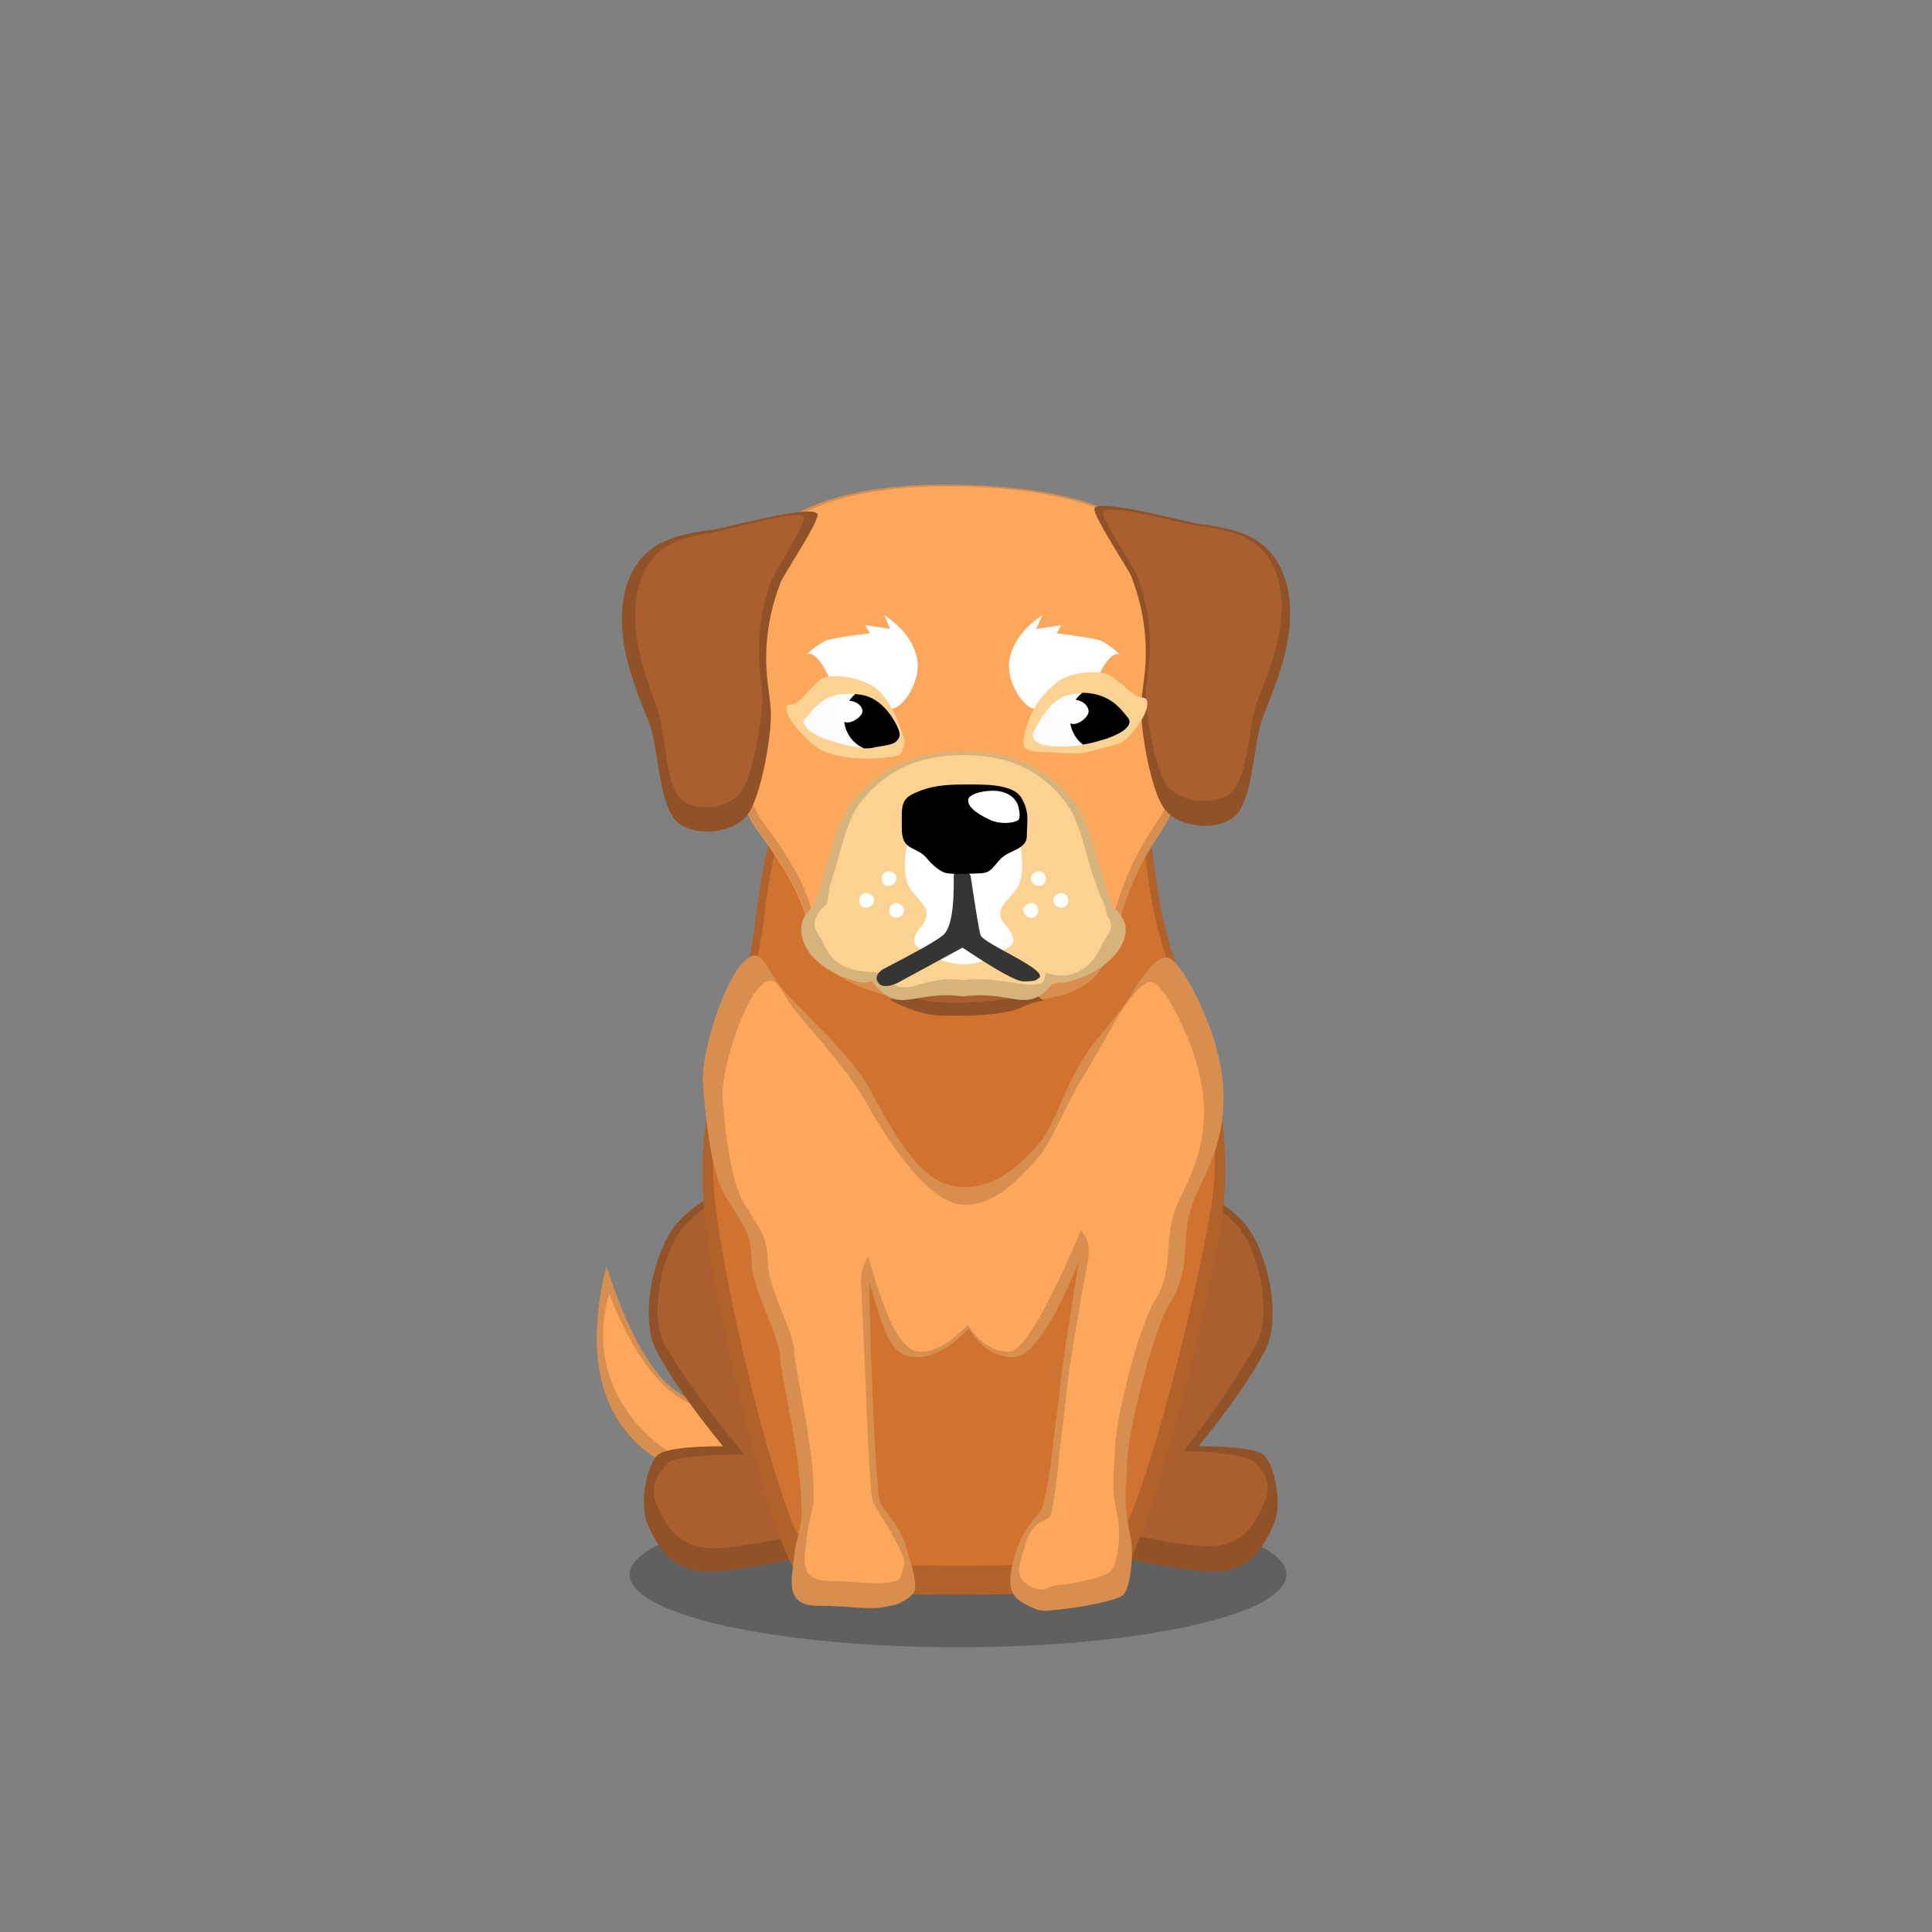 ﻿<?xml version="1.0" encoding="utf-8"?><!DOCTYPE svg PUBLIC "-//W3C//DTD SVG 1.1//EN" "http://www.w3.org/Graphics/SVG/1.1/DTD/svg11.dtd"><svg x="0" y="0" width="340px" height="340px" viewBox="0, 0, 340, 340" preserveAspectRatio="xMidYMid" font-size="0" id="a" enable-background="new 0 0 340 340" xmlns="http://www.w3.org/2000/svg" xmlns:xlink="http://www.w3.org/1999/xlink" xmlns:xml="http://www.w3.org/XML/1998/namespace" version="1.1"><rect x="0" y="0" width="340" height="340" fill="#808080" stroke="none"/><g id="b" fill="#000"><g id="c"><g transform="translate(0, 0) translate(0, 224)" id="d"><ellipse cx="168.6" cy="53.1" rx="57.8" ry="12.8" fill-opacity="0.25" id="e" /></g><g id="f"><g transform="translate(102.8, 91.2) translate(28, 148) scale(-1, 1) translate(-28, -148) translate(0, 127)" id="g"><path d="M52.1 4.6 C47.4 19.1 42.1 27 36.2 28.3 C27.3 30.2 18 29.7 13.9 24.6 C11.2 14.5 14 14.7 15.4 11.9 C16.8 9.1 16.1 4.5 9.2 4.5 C4.6 4.5 1.4 7.4 -0.2 13.3 C-1 16.7 -1.4 19.7 -1.2 22.3 C-1 26.2 0.8 36.4 8.6 40.9 C16.4 45.4 28.6 48.2 43.3 38.5 C53.1 32 56 20.7 52.1 4.6 z" id="h" fill="#FDA75C" /><path d="M52.1 4.6 C56 20.7 53.1 32 43.3 38.5 C28.6 48.2 16.4 45.4 8.6 40.9 C0.8 36.4 -1 26.2 -1.2 22.3 C-1.4 19.7 -1 16.7 -0.2 13.3 C1.4 7.4 4.6 4.5 9.2 4.5 C16.1 4.5 16.8 9.1 15.4 11.9 C14 14.7 11.2 14.5 13.9 24.6 C18 29.7 27.3 30.2 36.2 28.3 C42.1 27 47.4 19.1 52.1 4.6 z M51.6 9.5 C47.1 21.3 41 28.4 35.3 29.4 C26.7 30.9 18.3 30.2 14.4 26.1 C10.5 22 11.2 17.1 12.6 14.8 C14 12.5 15.5 6.3 8.8 6.3 C4.4 6.3 2.5 8.3 1 13.1 C0.2 15.9 0.3 21.1 0.5 23.2 C0.7 26.4 1.8 35.6 9.3 39.2 C16.8 42.9 25.1 46.4 39.2 38.5 C48.6 33.1 55.4 22.6 51.6 9.5 z" opacity="0.15" id="i" /></g><g transform="translate(120.5, 273.3) scale(1.204) translate(-120.5, -273.3) translate(-289, 62.1) translate(20, 150)" id="j"><path d="M418 16.4 C418 16.4 415.5 9 413.5 8.1 C411.5 7.2 409.1 5.1 402.7 6.1 C396.3 7.1 391.2 9.7 388.3 13.1 C385.4 16.4 382.6 26.3 385.4 31.7 C387.3 35.3 390.5 40 395.1 45.6 C389.5 45.6 386.3 46.1 385.4 47 C384.1 48.4 382.7 53.9 384.1 57 C385.4 60 387.5 64.2 393.6 63.9 C399.7 63.7 414.1 60.2 416.6 59.1 C419.1 58 417.8 40.7 417.8 39.4 C417.7 13 418 16.4 418 16.4 z" id="k" fill="#AA602E" /><path d="M418 16.4 C418 16.4 417.7 12.9 417.8 39.4 C417.8 40.7 419.1 58 416.6 59.1 C414.1 60.2 399.7 63.7 393.6 63.9 C387.5 64.2 385.4 60 384.1 57 C382.7 53.9 384.1 48.4 385.4 47 C386.3 46.1 389.5 45.6 395.1 45.6 C390.5 40 387.3 35.3 385.4 31.7 C382.6 26.3 385.4 16.4 388.3 13.1 C391.2 9.7 396.3 7.1 402.7 6.1 C409.1 5.1 411.5 7.2 413.5 8.1 C415.5 9.1 418 16.4 418 16.4 z M416.7 16.6 C416.7 16.6 414.4 9.8 412.5 8.9 C410.6 8 408.4 6.1 402.5 7.1 C396.6 8.1 391.9 10.4 389.3 13.6 C386.6 16.6 384 25.8 386.6 30.8 C388.4 34.1 393.9 41.7 398.2 46.8 C393 46.8 387.9 47.2 387.1 48 C385.9 49.3 384.1 51.2 385.4 54.1 C386.6 56.9 388.5 60.7 394.2 60.5 C399.8 60.3 413.1 57.1 415.4 56.1 C417.7 55.1 416.5 39.1 416.5 37.9 C416.4 13.5 416.7 16.6 416.7 16.6 z" opacity="0.15" id="l" /></g><g transform="translate(217.4, 273.3) scale(1.204) translate(-217.4, -273.3) translate(-283.5, 62.1) translate(106.5, 179.5) scale(-1, 1) translate(-106.5, -179.5) translate(89, 150)" id="m"><path d="M-348.6 16.4 C-348.6 16.4 -351.1 9 -353.1 8.1 C-355.1 7.2 -357.5 5.1 -363.9 6.1 C-370.3 7.1 -375.4 9.7 -378.3 13.1 C-381.2 16.4 -384 26.3 -381.2 31.7 C-379.3 35.3 -376.1 40 -371.5 45.6 C-377.1 45.6 -380.3 46.1 -381.2 47 C-382.5 48.4 -383.9 53.9 -382.5 57 C-381.2 60 -379.1 64.2 -373 63.9 C-366.9 63.7 -352.5 60.2 -350 59.1 C-347.5 58 -348.8 40.6 -348.8 39.3 C-348.8 13 -348.6 16.4 -348.6 16.4 z" id="n" fill="#AA602E" /><path d="M-348.6 16.4 C-348.6 16.4 -348.8 12.9 -348.8 39.3 C-348.8 40.6 -347.5 58 -350 59.1 C-352.5 60.2 -366.9 63.7 -373 63.9 C-379.1 64.2 -381.2 60 -382.5 57 C-383.9 53.9 -382.5 48.4 -381.2 47 C-380.3 46.1 -377.1 45.6 -371.5 45.6 C-376.1 40 -379.3 35.3 -381.2 31.7 C-384 26.3 -381.2 16.4 -378.3 13.1 C-375.4 9.7 -370.3 7.1 -363.9 6.1 C-357.5 5.1 -355.1 7.2 -353.1 8.1 C-351.1 9.1 -348.6 16.4 -348.6 16.4 z M-350 16.5 C-350 16.5 -352.3 9.7 -354.1 8.9 C-355.9 8.1 -358.1 6.1 -364 7.1 C-369.9 8.1 -374.6 10.3 -377.3 13.5 C-380 16.5 -382.5 25.6 -380 30.6 C-378.2 33.9 -373.6 41.1 -369.3 46.3 C-374.4 46.3 -379 47.1 -379.8 48 C-381 49.3 -382.4 51 -381.1 53.9 C-379.9 56.7 -378 60.5 -372.4 60.2 C-366.8 60 -353.5 56.8 -351.2 55.8 C-348.9 54.8 -350.1 38.8 -350.1 37.6 C-350.2 13.4 -350 16.5 -350 16.5 z" opacity="0.15" id="o" /></g><g transform="translate(85.9, 85.8) translate(35, 41)" id="p"><path d="M14.8 19.9 C11.3 33.7 12.9 36.6 9.3 47.7 C5.7 58.8 1.3 70.5 3.2 87.6 C4.6 100.8 11.8 132.8 17.6 146.9 C19.3 151.1 22.5 152.3 23.4 152.6 C27.2 154.2 66.3 154.3 72.2 152.6 C73.3 152.3 76.3 151.4 77.8 148.1 C84.6 134.1 92.8 97 94.1 87.6 C96.2 75.3 92.7 55.1 88.5 47.9 C82.5 37.5 82.5 23 81.3 20.8 C79.3 16.1 75.6 10.6 66.6 4.4 C63.9 2.5 51.7 0.7 49.1 0.8 C45.4 0.9 37.4 2 34.5 4.5 C28.5 9.6 16.7 12.5 14.8 19.9 z" id="q" fill="#D07331" /><path d="M14.8 19.9 C16.7 12.5 28.5 9.6 34.5 4.5 C37.4 2 45.4 0.9 49.1 0.8 C51.7 0.7 63.9 2.5 66.6 4.4 C75.6 10.6 79.3 16.1 81.3 20.8 C82.5 23 82.5 37.5 88.5 47.9 C92.7 55.1 96.2 75.3 94.1 87.6 C92.8 97 84.6 134.1 77.8 148.1 C76.3 151.4 73.3 152.3 72.2 152.6 C66.3 154.3 27.2 154.2 23.4 152.6 C22.5 152.3 19.3 151.1 17.6 146.9 C11.8 132.8 4.6 100.8 3.2 87.6 C1.3 70.5 5.7 58.8 9.3 47.7 C12.9 36.6 11.3 33.7 14.8 19.9 z M16.2 20.2 C12.8 33.5 14.4 36.3 10.9 46.9 C7.4 57.6 3.2 68.8 5 85.2 C6.4 97.8 13.3 128.6 18.9 142.1 C20.5 146.1 23.6 147.3 24.4 147.5 C28.1 149.1 65.6 149.2 71.2 147.5 C72.3 147.3 75.2 146.4 76.6 143.2 C83.1 129.8 91 94.2 92.3 85.2 C94.3 73.4 90.9 54 86.9 47.1 C81.1 37.1 81.1 23.2 80 21.1 C78.1 16.6 74.5 11.3 65.9 5.4 C63.3 3.5 51.6 1.8 49.1 1.9 C45.5 2 37.9 3.1 35.1 5.5 C29.3 10.3 18 13.1 16.2 20.2 z" opacity="0.15" id="r" /></g><g fill-rule="evenOdd" transform="translate(123.347, 165.85) scale(1.19, 1.322) translate(-130.7, -195.4) translate(104.9, 77.8) translate(65, 163) scale(-1, 1) translate(-65, -163) translate(26, 119)" id="s"><path d="M7.6 1.8 C8.9 0.3 10.2 -1 14.9 6 C16.8 8.8 20 11.5 21.9 14.4 C24.8 18.8 26.1 23.2 28.3 25.5 C31.9 29.2 36 31.9 41.1 31 C46.3 30.1 50.5 22.7 53.3 18 C56.2 13.3 63.6 7.6 66.2 4.7 C68.8 2 69.2 -1.4 72.1 1.4 C75 4.2 78.2 13.6 77.9 17.2 C77.6 20.8 76.9 29 74.5 32.5 C72.1 36 70.7 37.3 70.7 41 C70.7 44.7 66.7 50.6 66.5 53.7 C66.3 56.8 63.3 66.9 63.3 74.7 C63.3 76.3 64.3 78.8 64.4 80.2 C64.7 83.3 66 86.9 60.9 86.9 C55.8 86.9 53.1 87.6 50.2 86.9 C49.2 86.9 46.9 85.8 46.6 84.9 C46.2 83.3 47.4 80.6 47.8 79.3 C48.7 76 51.4 74.1 51.7 73.1 C52.5 70.5 53.4 46.4 53.3 43.8 C50.8 51.6 49.8 53.8 46.2 53.8 C43.8 53.8 41.3 52.5 38.6 50 C36.8 52.6 34.6 53.8 32 53.8 C29.4 53.8 26.2 49.6 22.3 41.1 C23.8 49.4 24.8 55.1 25.1 58 C25.6 62 26.3 66.4 26.4 67.5 C26.5 68.6 26.8 70.4 27.6 73.6 C27.9 74.7 30.5 76.3 31.6 79.7 C32.7 83.1 33.1 85.2 30.6 86.5 C28.1 87.8 27.5 87.6 26.3 87.5 C22.3 87.2 16.6 86.2 15.8 85.5 C14.7 84.7 14.1 80 14.7 77.6 C15.9 72.8 15.2 70.5 15.2 68.6 C15.3 64.4 11.5 50.4 8.7 46.4 C5.9 42.4 7 38.7 6 34.8 C5 30.9 1 27.2 0.9 19.4 C0.8 11.6 6.2 3.2 7.6 1.8 z" id="t" fill="#FDA75C" /><path d="M7.6 1.8 C8.9 0.3 10.2 -1 14.9 6 C16.8 8.8 20 11.5 21.9 14.4 C24.8 18.8 26.1 23.2 28.3 25.5 C31.9 29.2 36 31.9 41.1 31 C46.3 30.1 50.5 22.7 53.3 18 C56.2 13.3 63.6 7.6 66.2 4.7 C68.8 2 69.2 -1.4 72.1 1.4 C75 4.2 78.2 13.6 77.9 17.2 C77.6 20.8 76.9 29 74.5 32.5 C72.1 36 70.7 37.3 70.7 41 C70.7 44.7 66.7 50.6 66.5 53.7 C66.3 56.8 63.3 66.9 63.3 74.7 C63.3 76.3 64.3 78.8 64.4 80.2 C64.7 83.3 66 86.9 60.9 86.9 C55.8 86.9 53.1 87.6 50.2 86.9 C49.2 86.9 46.9 85.8 46.6 84.9 C46.2 83.3 47.4 80.6 47.8 79.3 C48.7 76 51.4 74.1 51.7 73.1 C52.5 70.5 53.4 46.4 53.3 43.8 C50.8 51.6 49.8 53.8 46.2 53.8 C43.8 53.8 41.3 52.5 38.6 50 C36.8 52.6 34.6 53.8 32 53.8 C29.4 53.8 26.2 49.6 22.3 41.1 C23.8 49.4 24.8 55.1 25.1 58 C25.6 62 26.3 66.4 26.4 67.5 C26.5 68.6 26.8 70.4 27.6 73.6 C27.9 74.7 30.5 76.3 31.6 79.7 C32.7 83.1 33.1 85.2 30.6 86.5 C28.1 87.8 27.5 87.6 26.3 87.5 C22.3 87.2 16.6 86.2 15.8 85.5 C14.7 84.7 14.1 80 14.7 77.6 C15.9 72.8 15.2 70.5 15.2 68.6 C15.3 64.4 11.5 50.4 8.7 46.4 C5.9 42.4 7 38.7 6 34.8 C5 30.9 1 27.2 0.9 19.4 C0.8 11.6 6.2 3.2 7.6 1.8 z M10 5 C8.7 6.3 3.7 14.1 3.8 21.3 C3.9 28.5 7.6 31.9 8.5 35.5 C9.5 39.1 8.5 42.5 11 46.2 C13.6 49.9 17.1 62.8 17 66.7 C17 68.5 17.7 70.6 16.6 75 C16 77.3 16.6 81.6 17.6 82.3 C18.3 83 22.1 83.9 25.8 84.2 C26.9 84.3 27.4 85.4 29.7 84.2 C32 83 31.1 81.5 30.1 78.4 C29 75.2 26.7 75.8 26.4 74.7 C25.7 71.8 25.3 67.7 25.2 66.7 C25.1 65.7 24.4 61.1 24 57.4 C23.7 55.1 22.4 47.9 21 41.2 C20.9 40.7 20.7 39.4 21 38.4 C21.3 37.6 22 37.2 21.9 36.7 C25.5 44.5 30.2 53.1 32.6 53.1 C35 53.1 37 51.9 38.7 49.5 C41.2 51.8 43.5 53.1 45.7 53.1 C49 53.1 51.2 47.5 53.5 40.3 C53.5 40.9 54.7 41.7 54.5 44.2 C54 52.4 53.4 71 52.8 72.9 C52.5 73.8 47.8 80 48.1 81.3 C48.4 82.1 48.5 83.6 49.4 83.6 C52.1 84.3 54.6 83.6 59.3 83.6 C64 83.6 62.8 80.3 62.5 77.4 C62.4 76.1 61.5 73.8 61.5 72.4 C61.5 65.2 64.3 55.8 64.4 53 C64.6 50.1 68.3 44.6 68.3 41.2 C68.3 37.8 69.6 36.6 71.8 33.4 C74 30.1 74.7 22.6 75 19.2 C75.2 15.9 72.3 7.2 69.6 4.6 C66.9 2.1 66.6 5.2 64.2 7.7 C61.8 10.4 56.2 15.9 53.5 20.3 C50.9 24.6 45.1 32.5 40.3 33.4 C35.5 34.2 31.5 30.5 28.2 27.1 C26.2 24.9 24.6 20.9 21.9 16.8 C20.1 14.2 18.5 11.5 16.8 8.9 C12.4 2.4 11.2 3.6 10 5 z" opacity="0.15" id="u" /></g></g><g id="v"><g transform="translate(90.9, 84.8) translate(37, 0)" id="w"><g id="x"><path d="M40.1 0.5 C72.4 1 81.8 11.6 81.5 30 C81.2 48.3 80.7 55.1 76.4 61.6 C72.1 68.1 70.7 71.6 67.7 81.7 C64.7 91.8 55.4 91.4 41.7 91.7 C28 92 16 87.5 14.9 80.5 C13.8 73.5 10.1 67.7 5.1 60.9 C0.1 54.1 0.8 35.1 0.7 24.3 C0.6 13.5 7.9 0 40.1 0.5 z" id="y" fill="#FDA75C" /><g transform="translate(28.162, 84.514)" id="z"><path d="M0.6 6.7 C3.9 8.4 6.8 9.3 9.2 9.4 C12.9 9.6 20.5 9.4 23.4 8.1 C25.4 7.2 26.8 6.8 27.6 6.8 C23.9 3.9 21.4 2.4 20.1 2.2 C18.2 2 12.8 -0.1 11 1.1 C9.2 2.3 5.2 3 4.3 3.8 C3.7 4.3 2.5 5.2 0.6 6.7 z" id="a1" fill="#AA602E" /></g><path d="M55.4 91 C55.5 91.1 55.6 91.2 55.8 91.3 C55 91.3 53.6 91.7 51.6 92.6 C48.7 93.9 41.1 94.1 37.4 93.9 C35 93.8 32.1 92.9 28.8 91.2 C29.1 91 29.3 90.8 29.6 90.6 C21.6 88.9 15.7 85.3 15 80.5 C13.9 73.5 10.2 67.7 5.2 60.9 C0.2 54.1 0.9 35.1 0.8 24.3 C0.7 13.5 7.9 0 40.1 0.5 C72.4 1 81.8 11.6 81.5 30 C81.2 48.3 80.7 55.1 76.4 61.6 C72.1 68.1 70.7 71.6 67.7 81.7 C65.8 87.9 61.6 90.2 55.4 91 z M55 88.8 C61 88 65.2 85.8 67 79.7 C69.9 69.9 71.3 66.5 75.5 60.2 C79.7 53.9 80.2 47.3 80.5 29.5 C80.8 11.6 71.7 1.3 40.3 0.8 C8.8 0.3 1.7 13.4 1.8 23.9 C1.9 34.4 1.2 52.9 6.1 59.5 C11 66.1 14.6 71.7 15.6 78.6 C16.3 83.3 22 86.8 29.8 88.4 C29.6 88.6 29.3 88.8 29.1 89 C32.3 90.7 35.1 91.5 37.5 91.6 C41.1 91.8 48.5 91.6 51.3 90.3 C53.2 89.4 54.6 89 55.4 89 C55.2 89 55.1 88.9 55 88.8 z" opacity="0.15" id="b1" /></g></g><g transform="translate(137.7, 99) rotate(10, 0, 0) scale(0.8) translate(-137.7, -105) translate(103.8, 82.3) translate(0, 10)" id="c1"><path d="M34.2 17.4 C32.8 24.5 33.1 32 35.2 39 C35.9 41.5 36.9 44 37.3 46.6 C38.1 52.1 38.1 63 36.3 67.9 C34.1 73.8 24 75.8 20.3 72.4 C15.9 68.4 14.1 57.3 11 52.3 C6.8 45.5 2.5 38.6 1.2 30.7 C0.3 25.3 1 19.3 4.6 15.2 C7.8 11.5 12.7 9.8 17.4 8.3 C20.3 7.4 37.8 -1 39.6 0.8 C40.6 1.7 34.6 15.3 34.2 17.2 C34.2 17.3 34.2 17.4 34.2 17.4 z" id="d1" fill="#AA602E" /><path d="M34.2 17.4 C32.8 24.5 33.1 32 35.2 39 C35.9 41.5 36.9 44 37.3 46.6 C38.1 52.1 38.1 63 36.3 67.9 C34.1 73.8 24 75.8 20.3 72.4 C15.9 68.4 14.1 57.3 11 52.3 C6.8 45.5 2.5 38.6 1.2 30.7 C0.3 25.3 1 19.3 4.6 15.2 C7.8 11.5 12.7 9.8 17.4 8.3 C20.3 7.4 37.8 -1 39.6 0.8 C40.6 1.7 34.6 15.3 34.2 17.2 C34.2 17.3 34.2 17.4 34.2 17.4 z M33.1 36.9 C31.3 30.5 31 23.6 32.2 17 C32.5 15.3 37.7 2.9 36.8 2 C35.3 0.4 20.3 8 17.8 8.8 C13.8 10.2 9.6 11.7 6.8 15.1 C3.7 18.8 3.1 24.3 3.9 29.2 C5 36.5 8.7 42.8 12.3 49 C15 53.6 16.5 63.7 20.3 67.3 C23.5 70.4 32.1 68.6 34 63.2 C35.5 58.7 35.5 48.8 34.9 43.8 C34.5 41.4 33.7 39.1 33.1 36.9 z" opacity="0.15" id="e1" /></g><g transform="translate(198.7, 98) rotate(-10, 0, 0) scale(0.8) translate(-198.7, -104) translate(98.5, 81.3) translate(114, 47.5) scale(-1, 1) translate(-114, -47.5) translate(94, 10)" id="f1"><path d="M34 17.4 C32.6 24.5 32.9 32 35 39 C35.7 41.5 36.7 44 37.1 46.6 C37.9 52.1 37.9 63 36.1 67.9 C33.9 73.8 23.8 75.8 20.1 72.4 C15.7 68.4 13.9 57.3 10.8 52.3 C6.6 45.5 2.3 38.6 1 30.7 C0.1 25.3 0.8 19.3 4.4 15.2 C7.6 11.5 12.5 9.8 17.2 8.3 C20.1 7.4 37.6 -1 39.4 0.8 C40.4 1.7 34.4 15.3 34 17.2 C34 17.3 34 17.4 34 17.4 z" id="g1" fill="#AA602E" /><path d="M34 17.4 C32.6 24.5 32.9 32 35 39 C35.7 41.5 36.7 44 37.1 46.6 C37.9 52.1 37.9 63 36.1 67.9 C33.9 73.8 23.8 75.8 20.1 72.4 C15.7 68.4 13.9 57.3 10.8 52.3 C6.6 45.5 2.3 38.6 1 30.7 C0.1 25.3 0.8 19.3 4.4 15.2 C7.6 11.5 12.5 9.8 17.2 8.3 C20.1 7.4 37.6 -1 39.4 0.8 C40.4 1.7 34.4 15.3 34 17.2 C34 17.3 34 17.4 34 17.4 z M32.8 17.1 C32.8 17.1 32.8 17 32.8 16.9 C33.2 15.2 38.6 2.8 37.7 1.9 C36.1 0.3 20.1 7.9 17.4 8.7 C13.1 10.1 8.6 11.6 5.7 15 C2.4 18.7 1.8 24.2 2.6 29.1 C3.8 36.3 7.7 42.6 11.5 48.8 C14.3 53.4 16 63.5 20 67.1 C23.4 70.2 32.6 68.4 34.6 63 C36.2 58.5 36.2 48.6 35.5 43.6 C35.1 41.2 34.2 38.9 33.6 36.7 C31.8 30.5 31.5 23.6 32.8 17.1 z" opacity="0.15" id="h1" /></g><g transform="translate(169.6, 136.3) scale(1.1) translate(-169.6, -139.3)" id="i1"><g transform="translate(110.6, 85.8) translate(33, 43)" id="j1"><g transform="translate(0, 6)" id="k1"><path d="M51.4 27.5 C51 26.8 50.5 26.2 49.9 25.7 C49.6 24.8 49.3 23.9 49 23.1 C47.1 18.1 46.5 12.5 43.6 8.8 C38.7 2.7 32.8 0.8 25.9 0.8 C19 0.8 13.1 2.8 8.2 8.8 C5.3 12.4 4.6 18.1 2.8 23.1 C2.5 23.9 2.2 24.8 1.9 25.7 C1.3 26.2 0.7 26.8 0.4 27.5 C-0.4 29.1 0.1 31.2 1.1 32.7 C2.1 34.2 4.6 36.6 9.3 37.7 C10 37.9 10.7 37.8 11.4 37.5 C11.4 37.6 11.4 37.7 11.4 37.7 C15.7 43.2 17.8 38.9 25.9 40 C34.1 38.9 36.1 43.2 40.4 37.7 C40.4 37.6 40.4 37.5 40.4 37.5 C41.1 37.8 41.8 37.9 42.5 37.7 C47.2 36.6 49.6 34.2 50.7 32.7 C51.8 31.2 52.4 29.1 51.4 27.5 z" id="l1" fill="#FBD291" /><path d="M51.4 27.5 C52.4 29.1 51.8 31.2 50.7 32.7 C49.6 34.2 47.2 36.6 42.5 37.7 C41.8 37.9 41.1 37.8 40.4 37.5 C40.4 37.5 40.4 37.6 40.4 37.7 C36.1 43.2 34.1 38.9 25.9 40 C17.8 38.9 15.7 43.2 11.4 37.7 C11.4 37.7 11.4 37.6 11.4 37.5 C10.7 37.8 10 37.9 9.3 37.7 C4.6 36.6 2.1 34.2 1.1 32.7 C0.1 31.2 -0.4 29.1 0.4 27.5 C0.7 26.8 1.3 26.2 1.9 25.7 C2.2 24.8 2.5 23.9 2.8 23.1 C4.6 18.1 5.3 12.4 8.2 8.8 C13.1 2.8 19 0.8 25.9 0.8 C32.8 0.8 38.7 2.7 43.6 8.8 C46.5 12.5 47.1 18.1 49 23.1 C49.3 23.9 49.6 24.8 49.9 25.7 C50.5 26.2 51 26.8 51.4 27.5 z M49 27.1 C48.7 26.4 48.5 24.8 48 24.3 C47.7 23.5 47.4 22.6 47.1 21.9 C45.4 17.3 44.8 12.2 42.2 8.8 C37.7 3.1 32.2 1.4 25.9 1.4 C19.6 1.4 14.1 3.2 9.6 8.8 C7 12.1 6.3 17.3 4.7 21.9 C4.4 22.6 4.4 24.4 4.1 25.2 C3.6 25.6 2.8 26.4 2.5 27.1 C1.8 28.5 2.2 29.4 3.1 30.7 C4 32.1 4.4 34.8 8.7 35.8 C9.1 35.9 10.5 36.1 12.7 36.2 C16.7 41.3 18.5 36.4 25.9 37.4 C30.4 36.8 35 38.3 37.4 38.1 C38.9 37.9 38.9 37.5 39.1 36.2 C39.7 36.5 42 36.8 42.7 36.6 C47 35.6 47.7 32.1 48.7 30.7 C49.7 29.4 49.9 28.5 49 27.1 z" opacity="0.15" id="m1" /><path d="M35.3 17.8 C35.2 15.5 34.5 13.4 31.9 13 C30 12.7 27.9 13.2 26 13.5 C24.2 13.3 22.2 12.9 20.4 13 C18 13.2 16.9 14.9 16.7 17.2 C16.5 19.3 16.4 21.7 17.9 23.4 C19.2 25 21 26.2 19.5 28.4 C18.9 29.2 18 30.1 18.1 31.2 C18.2 32.2 19.1 32.3 19.8 32.8 C21.4 33.8 23 34.6 24.9 34.8 C26.8 35 28.8 34.7 30.6 33.7 C31.3 33.3 32 32.8 32.7 32.4 C33.6 31.9 34.2 31.6 33.8 30.4 C33.5 29.2 32.2 28.4 31.9 27.2 C31.6 26.1 32.4 25.2 33.1 24.4 C33.9 23.5 34.7 22.8 35 21.6 C35.4 20.4 35.4 19.1 35.3 17.8 z" id="n1" fill="#FFF" /><g transform="translate(9, 19)" id="o1" fill="#FFF"><path d="M31.4 5.9 C31.6 6.7 32.7 7.1 33.3 6.6 C33.9 6.1 33.9 5 33.1 4.6 C32.4 4.2 31.4 4.8 31.3 5.6" id="p1" /><path d="M27.8 2.4 C28 3.2 29.1 3.6 29.7 3.1 C30.3 2.6 30.3 1.5 29.5 1.1 C28.8 0.7 27.8 1.3 27.7 2.1" id="q1" /><path d="M26.6 7.5 C26.8 8.3 27.9 8.7 28.5 8.2 C29.1 7.7 29.1 6.6 28.3 6.2 C27.6 5.8 26.6 6.4 26.5 7.2" id="r1" /><path d="M2.6 5.9 C2.4 6.7 1.3 7.1 0.7 6.6 C0.1 6.1 0.1 5 0.9 4.6 C1.6 4.2 2.6 4.8 2.7 5.6" id="s1" /><path d="M6.2 2.4 C6 3.2 4.9 3.6 4.3 3.1 C3.7 2.6 3.7 1.5 4.5 1.1 C5.2 0.7 6.2 1.3 6.3 2.1" id="t1" /><path d="M7.4 7.5 C7.2 8.3 6.1 8.7 5.5 8.2 C4.9 7.7 4.9 6.6 5.7 6.2 C6.4 5.8 7.4 6.4 7.5 7.2" id="u1" /></g></g></g><g transform="translate(104, 65.7) translate(51, 88)" id="v1"><g id="w1"><path d="M13 1.7 C13.1 7.2 12.5 10.3 11.3 11.3 C10.1 12.3 6.8 14.1 1.6 16.8 C0.6 17.5 0.4 18.3 1 19 C1.5 19.6 2.5 19.6 3.9 19 L14.4 13.3 C19.8 16.9 23 18.7 24.2 18.7 C24.8 18.7 26.2 18.7 26.4 18.3 C29.1 17.2 17.7 12.7 17.3 11.3 C17 10.3 16.5 7.1 15.7 1.8 C15.3 1.2 14.8 0.8 14.2 0.6 C13.7 0.5 13.3 0.8 13 1.7 z" id="x1" fill="#353535" /></g></g><g transform="translate(105.9, 64.9) translate(53, 75)" id="y1"><g id="z1"><path d="M0.8 8.1 C0.8 4.5 0.5 3.4 3 2.3 C5.5 1.2 7.8 1 10.7 1 C13.6 1 18.5 0.8 19.9 3.1 C21.3 5.4 20.8 7 20.8 9.2 C20.8 11.4 18 11.5 16.7 12.8 C15.3 14.2 15.2 15.1 13.4 15.2 C11.4 15.3 9.4 15.4 8.1 15.2 C7 15.1 5.5 13.7 4.8 12.8 C3.1 10.8 0.8 11.7 0.8 8.1 z" id="a2" /><path d="M15 6.7 C12 5.3 11.4 4.3 11.4 3.5 C11.4 2.7 13.2 2 15.4 2 C17.6 2 19 3.1 19.4 4.4 C19.5 4.8 19.9 6.3 19.4 6.7 C18.7 7.2 16.6 7.4 15 6.7 z" id="b2" fill="#FFF" /></g></g><g transform="translate(153.8, 130.2) scale(1) translate(-149.8, -130.2) translate(93.3, 67.3) translate(41, 42)" id="c2"><path d="M6.1 10.9 C6.7 10.4 7.5 10.8 8.5 12.2 C10 14.3 10.8 18 13.2 19.3 C15.6 20.6 18.9 19.9 20.4 19.3 C21.9 18.7 24.8 14.6 23.7 10.9 C23 8.4 21.3 6.3 18.6 4.5 L19.5 6.7 L15.5 6.1 L16.3 7.4 C12.9 7.8 10.6 8.2 9.4 8.5 C8.3 9 7.2 9.8 6.1 10.9 z" id="d2" fill="#FFF" /><g transform="translate(0, 10)" id="e2"><path d="M21.9 14.6 C21 11.9 19.7 8.3 17.5 6.4 C15.3 4.5 10.7 3.9 9 4.5 C7.7 5 6.1 7.4 4.6 8.5 C4.2 8.9 3.1 8.7 3 9 C2.3 10.8 6.8 15.2 8.3 16 C11.2 17.5 16.3 17.8 20.2 17.1 C21.7 17 21.5 15.8 21.9 14.6 z" id="f2" fill="#FBD291" /><g transform="translate(11.163, 7.523) scale(-1, 1) translate(-11.163, -7.523) translate(3.163, 3.023)" id="g2"><path d="M-1.1 8.4 C0.1 6.4 2.1 4.5 4.4 4.2 C6.7 3.9 8.9 4 10.7 5.4 C12.5 6.8 12.5 7.5 13.3 8.1 C14 8.8 12.5 10.5 9.7 11.4 C6.9 12.3 4.5 13 1.9 12.5 C-0.8 12.1 -1.2 11.9 -1.6 11.4 C-2 10.9 -2.4 10.5 -1.1 8.4 z" id="h2" fill="#FBFBFB" /><g id="i2"><path d="M5.2 4.1 C6.3 5 7 6.4 7 8 C7 10.1 5.7 12 3.8 12.8 C3.2 12.8 2.6 12.8 2 12.6 C-0.7 12.2 -1.1 12 -1.5 11.5 C-1.9 11 -2.3 10.6 -1.1 8.5 C0.1 6.4 2 4.5 4.4 4.2 C4.6 4.2 4.9 4.1 5.2 4.1 z" id="j2" /></g></g><path d="M11.8 11.3 C12.8 12.4 15.1 10.8 15.1 9.9 C15.1 9 14.1 8.2 12.8 8.2 C11.5 8.2 10.5 9 10.5 9.9 C10.5 10.8 10.9 10.2 11.8 11.3 z" id="k2" fill="#FFFEFE" /></g></g><g transform="translate(185.4, 130.2) scale(1) translate(-189.4, -130.2) translate(101.7, 67.3) translate(76, 42)" id="l2"><g transform="translate(0.879, 0.023)" id="m2"><path d="M20.1 10.9 C19.5 10.4 18.7 10.8 17.7 12.2 C16.2 14.3 15.4 18 13 19.3 C10.6 20.6 7.3 19.9 5.8 19.3 C4.3 18.7 1.4 14.6 2.5 10.9 C3.2 8.4 4.9 6.3 7.6 4.5 L6.6 6.7 L10.6 6.1 L9.9 7.4 C13.3 7.8 15.6 8.2 16.8 8.5 C17.9 9 19 9.8 20.1 10.9 z" id="n2" fill="#FFF" /><path d="M5.3 21.7 C6.2 19 7.5 17.3 9.7 15.4 C11.9 13.5 16.2 13.3 17.9 13.9 C19.1 14.3 21.1 16.4 22.7 17.4 C23.4 17.8 24.1 17.5 24.3 18.1 C25 19.9 21.7 24.1 20.2 24.9 C19.8 25.1 16.7 25.9 14.9 26.4 C12.7 26.9 10.6 26.4 8.3 26.4 C6.9 26.4 5.7 26.3 4.9 25.8 C4.2 25.2 4.8 22.9 5.3 21.7 z" id="o2" fill="#FBD291" /><g transform="translate(4, 12)" id="p2"><path d="M3.4 9 C4.7 7 6.2 5.4 8.5 5.1 C10.8 4.8 12.7 5.1 14.2 6 C15.7 6.9 16.5 7.9 17.4 9 C18.3 10.1 16.7 11.3 13.8 12.3 C10.9 13.2 9.1 13.5 6.5 13.5 C3.9 13.5 2.6 13 2.2 12.3 C1.9 11.6 2.1 11.1 3.4 9 z" id="q2" fill="#FBFBFB" /><path d="M10 4.9 C11.6 4.9 13 5.3 14.1 5.9 C15.7 6.8 16.4 7.8 17.3 8.9 C18.2 10 16.7 11.3 13.7 12.3 C12.4 12.7 11.3 13 10.1 13.2 C9 12.4 8 10.8 8 8.9 C8 7.3 8.8 5.8 10 4.9 z" id="r2" /></g><path d="M11.7 21.5 C12.7 22.7 15 20.9 15 19.9 C15 18.9 13.9 18 12.5 18 C11.1 18 10 18.8 10 19.9 C10 21 10.6 20.4 11.7 21.5 z" id="s2" fill="#FFFEFE" /></g></g></g></g></g></g><defs><g transform="translate(17.095, 0.801) translate(-135.295, -293.601)" id="t2" fill="#000"><path d="M118.2 302.7 C118.4 307.4 132.5 311.2 149.8 311.2 C167.1 311.2 181.2 307.4 181.4 302.7 C181.4 307.5 181.4 310.1 181.4 310.5 C181.4 315.3 167.3 319.1 149.8 319.1 C132.3 319.1 118.2 315.2 118.2 310.5 L118.2 302.7 L118.2 302.7 z" fill-opacity="0.453" id="u2" fill="#593001" /><path d="M118.7 301.7 C118.9 306.4 133 310.2 150.3 310.2 C167.6 310.2 181.7 306.4 181.9 301.7 C181.9 306.5 181.9 309.1 181.9 309.5 C181.9 314.3 167.8 318.1 150.3 318.1 C132.8 318.1 118.7 314.2 118.7 309.5 L118.7 301.7 L118.7 301.7 z" id="v2" fill="#DA8113" /><linearGradient x1="46.054" y1="-118.693" x2="45.466" y2="-118.693" gradientUnits="userSpaceOnUse" gradientTransform="matrix(117.135, 0, 0, 28.463, -5208.417, 3687.795)" id="w2"><stop offset="0%" stop-color="#D9952A" stop-opacity="1" /><stop offset="6.439%" stop-color="#CA7519" stop-opacity="1" /><stop offset="30.54%" stop-color="#E3AD3A" stop-opacity="1" /><stop offset="51.05%" stop-color="#FFEC91" stop-opacity="1" /><stop offset="68.8%" stop-color="#E9BD44" stop-opacity="1" /><stop offset="86.24%" stop-color="#FFED6C" stop-opacity="1" /><stop offset="93.87%" stop-color="#F2D353" stop-opacity="1" /><stop offset="100%" stop-color="#F2B947" stop-opacity="1" /></linearGradient><path d="M118.2 301.6 C118.4 306.1 132.7 309.7 150.3 309.7 C167.9 309.7 182.2 306.1 182.4 301.6 C182.4 306.2 182.4 308.7 182.4 309 C182.4 313.5 168 317.2 150.3 317.2 C132.6 317.2 118.2 313.5 118.2 309 L118.2 301.6 L118.2 301.6 z" id="x2" style="fill:url(#w2)" /><linearGradient x1="45.491" y1="-117.955" x2="45.941" y2="-117.59" gradientUnits="userSpaceOnUse" gradientTransform="matrix(115.425, 0, 0, 29.925, -5125.077, 3826.124)" id="y2"><stop offset="0%" stop-color="#F4E072" stop-opacity="1" /><stop offset="100%" stop-color="#DB9427" stop-opacity="1" /></linearGradient><ellipse cx="150.3" cy="301.5" rx="31.6" ry="8.2" id="z2" style="fill:url(#y2)" /><linearGradient x1="45.466" y1="-126.007" x2="46.054" y2="-126.007" gradientUnits="userSpaceOnUse" gradientTransform="matrix(117.135, 0, 0, 18.622, -5208.417, 2651.479)" id="a3"><stop offset="0%" stop-color="#D9952A" stop-opacity="1" /><stop offset="6.439%" stop-color="#CA7519" stop-opacity="1" /><stop offset="30.54%" stop-color="#E3AD3A" stop-opacity="1" /><stop offset="51.05%" stop-color="#FFEC91" stop-opacity="1" /><stop offset="68.8%" stop-color="#E9BD44" stop-opacity="1" /><stop offset="86.24%" stop-color="#FFED6C" stop-opacity="1" /><stop offset="93.87%" stop-color="#F2D353" stop-opacity="1" /><stop offset="100%" stop-color="#F2B947" stop-opacity="1" /></linearGradient><path d="M119.2 299.9 C119 300.2 118.9 300.6 118.9 301 C118.9 305.5 132.9 309.2 150.3 309.2 C167.7 309.2 181.7 305.5 181.7 301 C181.7 300.6 181.6 300.3 181.4 299.9 C182 300.5 182.4 301.2 182.4 301.9 C182.4 306.4 168 310.1 150.3 310.1 C132.6 310.1 118.2 306.4 118.2 301.9 C118.2 301.3 118.6 300.6 119.2 299.9 z" id="b3" style="fill:url(#a3)" /><linearGradient x1="45.196" y1="-121.59" x2="45.375" y2="-120.676" gradientUnits="userSpaceOnUse" gradientTransform="matrix(101.745, 0, 0, 23.94, -4458.332, 3199.41)" id="c3"><stop offset="0%" stop-color="#F8DD61" stop-opacity="1" /><stop offset="100%" stop-color="#EAA330" stop-opacity="1" /></linearGradient><ellipse cx="150.3" cy="300.8" rx="27.8" ry="6.6" id="d3" style="fill:url(#c3)" /><linearGradient x1="45.569" y1="-134.267" x2="45.022" y2="-134.267" gradientUnits="userSpaceOnUse" gradientTransform="matrix(101.745, 0, 0, 13.252, -4458.332, 2077.223)" id="e3"><stop offset="0%" stop-color="#F4CA2F" stop-opacity="1" /><stop offset="51.38%" stop-color="#BF7737" stop-opacity="1" /><stop offset="100%" stop-color="#E4A929" stop-opacity="1" /></linearGradient><path d="M122.6 301.5 C122.5 301.3 122.4 301 122.4 300.8 C122.4 297.2 134.9 294.2 150.2 294.2 C165.5 294.2 178 297.1 178 300.8 C178 301 177.9 301.3 177.8 301.5 C176.3 298.2 164.5 295.6 150.1 295.6 C135.7 295.6 124.1 298.2 122.6 301.5 z" id="f3" style="fill:url(#e3)" /></g></defs><desc>8E495DN29E8,rgootknc2KbqHgkKDNPOc4Z21MXPRuryo8biz83s9BIjBmFLt7cIKT6qhXdpgnz0E2wYLBN82vhN2zZ+K/sk4g==</desc></svg>